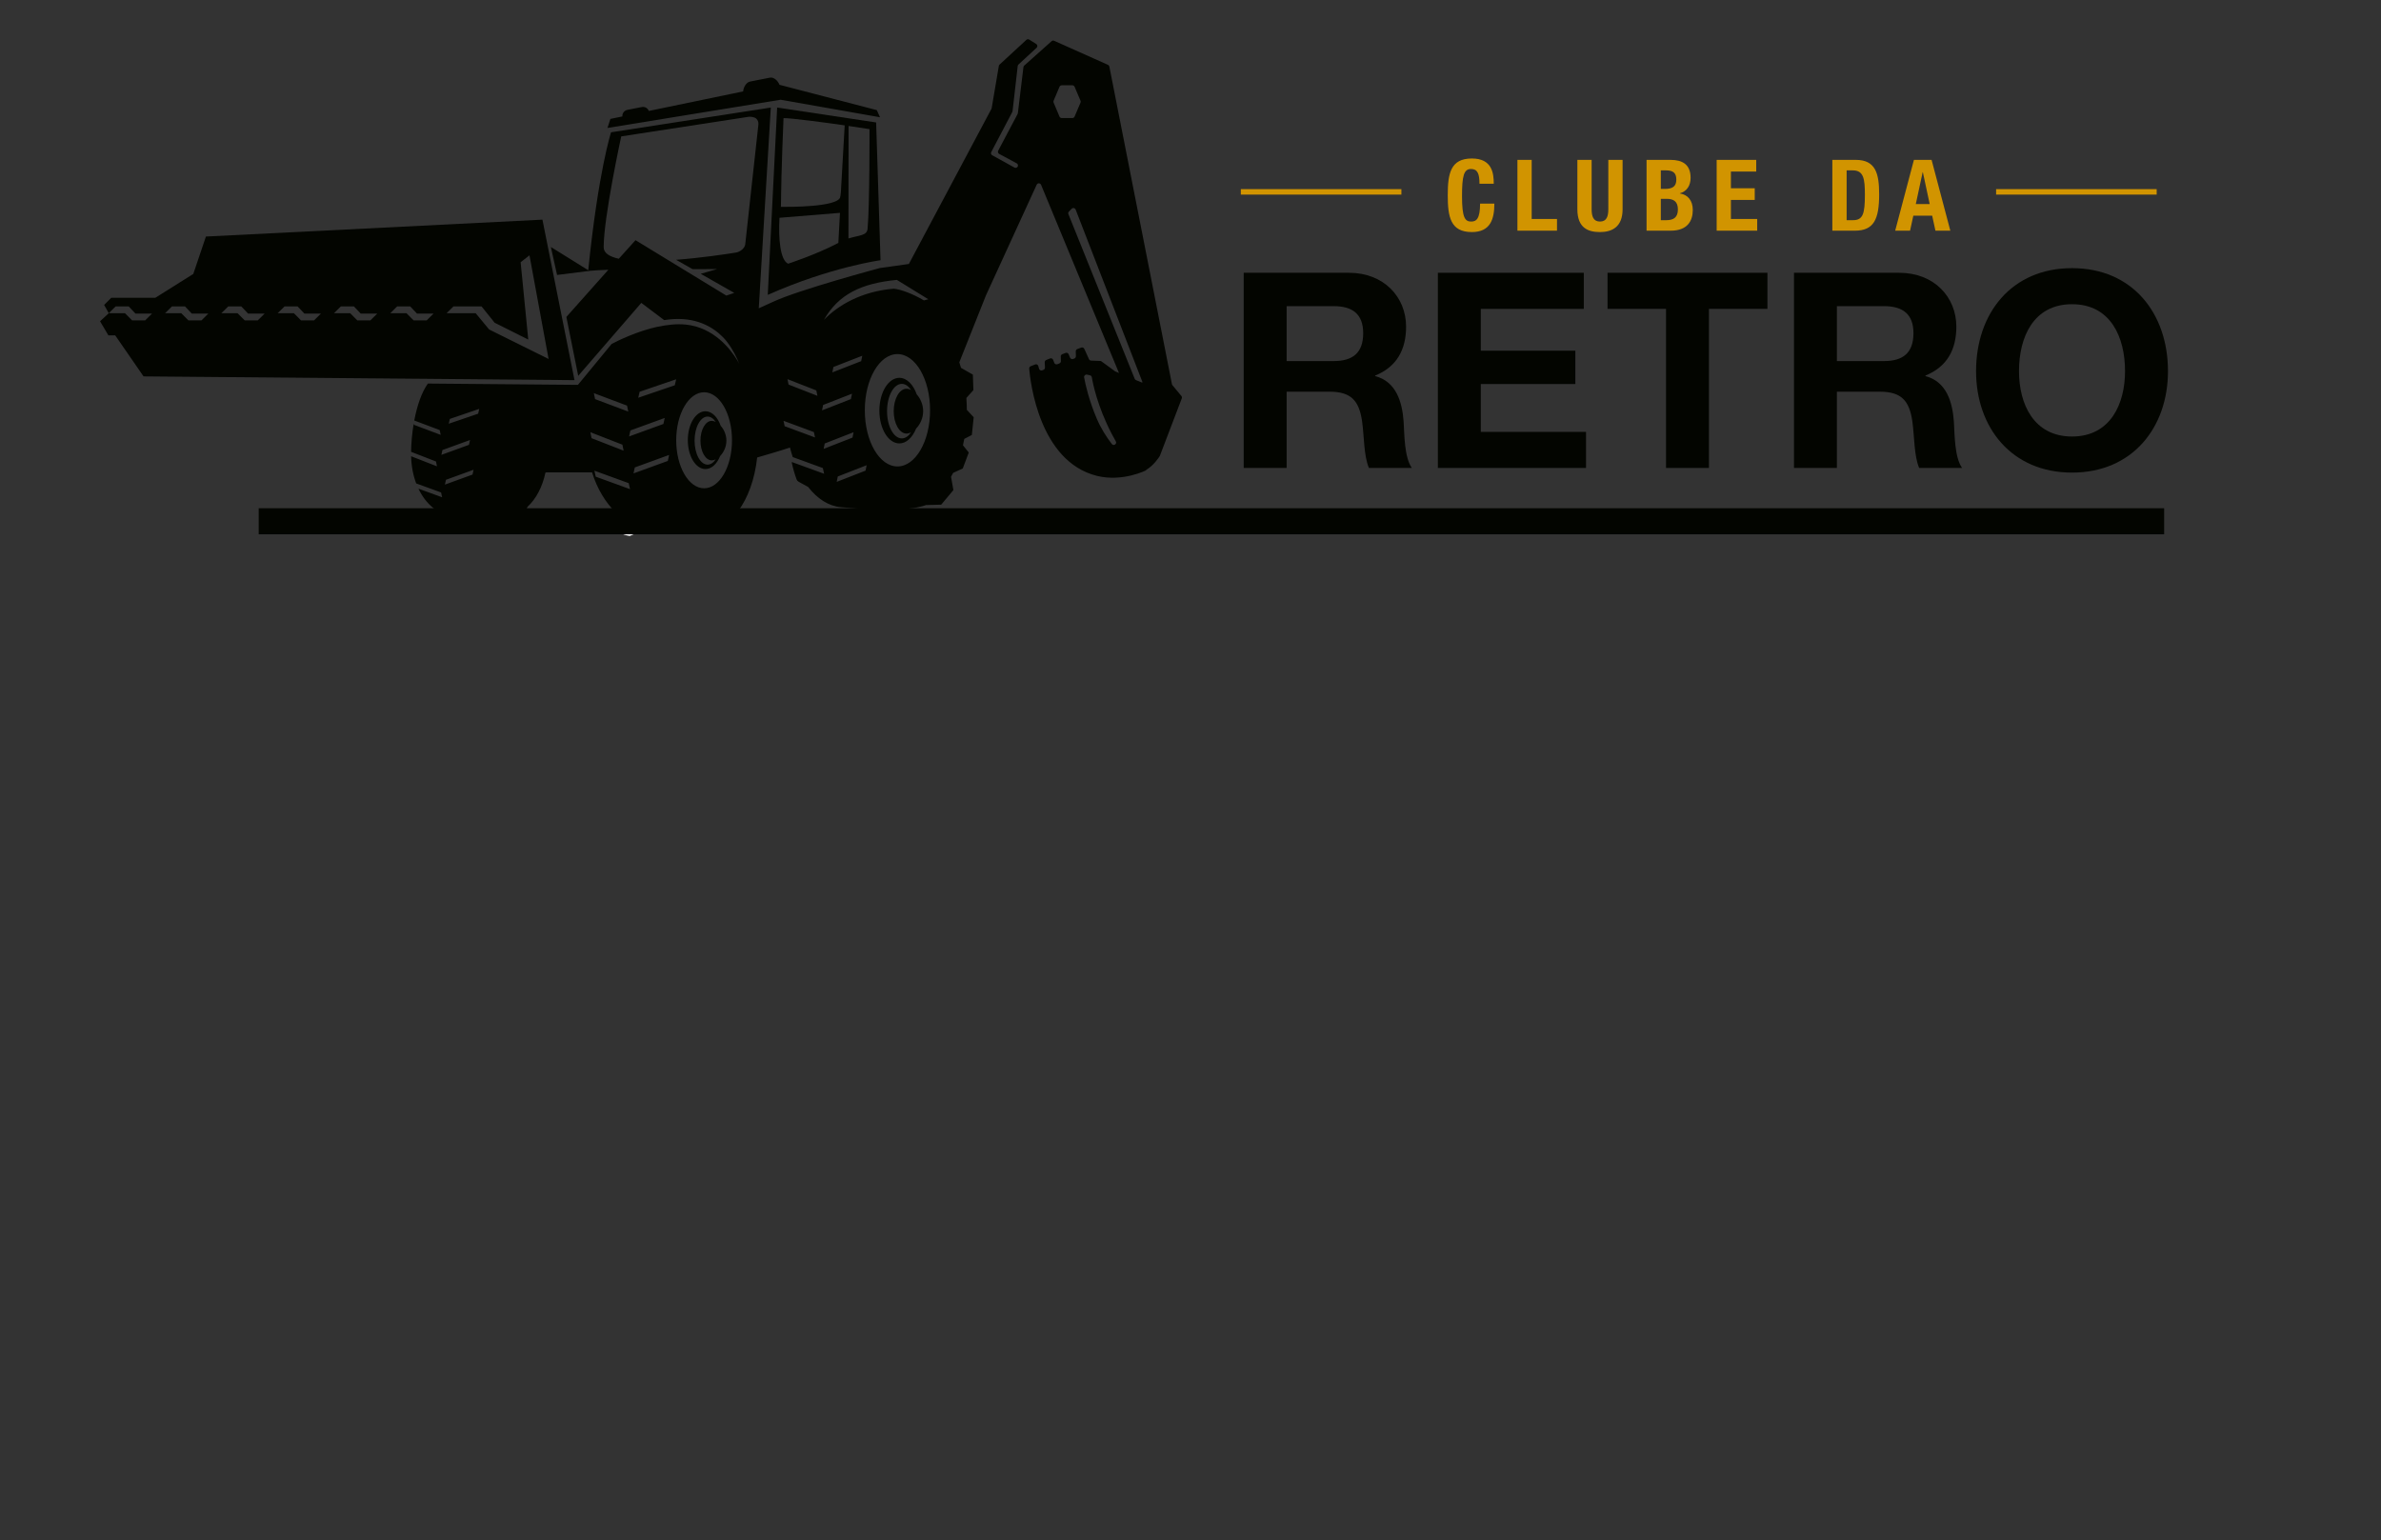 <?xml version="1.0" encoding="utf-8"?>
<!-- Generator: Adobe Illustrator 16.0.0, SVG Export Plug-In . SVG Version: 6.00 Build 0)  -->
<!DOCTYPE svg PUBLIC "-//W3C//DTD SVG 1.1//EN" "http://www.w3.org/Graphics/SVG/1.1/DTD/svg11.dtd">
<svg version="1.1" id="Layer_1" xmlns="http://www.w3.org/2000/svg" xmlns:xlink="http://www.w3.org/1999/xlink" x="0px" y="0px"
	 width="1416px" height="916px" viewBox="0 0 1416 916" enable-background="new 0 0 1416 916" xml:space="preserve">
<rect x="0" y="0" width="1416" height="916" fill="#333333" stroke="none"/>
<g>
	<defs>
		<rect id="SVGID_1_" x="-141.601" y="-361.601" width="1699.2" height="1099.2"/>
	</defs>
	<clipPath id="SVGID_2_">
		<use xlink:href="#SVGID_1_"  overflow="visible"/>
	</clipPath>
	<path clip-path="url(#SVGID_2_)" fill="#030500" d="M739.646,162.229h62.584c20.81,0,33.981,14.474,33.981,32.032
		c0,13.65-5.524,23.89-18.376,29.093v0.327c12.521,3.249,16.1,15.44,16.914,27.145c0.479,7.314,0.329,20.972,4.875,27.472h-25.519
		c-3.098-7.318-2.771-18.528-4.066-27.804c-1.79-12.188-6.5-17.551-19.348-17.551h-25.521v45.354h-25.526L739.646,162.229z
		 M765.176,214.736h27.961c11.375,0,17.562-4.875,17.562-16.584c0-11.21-6.187-16.081-17.562-16.081h-27.961V214.736z"/>
</g>
<g>
	<defs>
		<rect id="SVGID_3_" x="-141.601" y="-361.601" width="1699.2" height="1099.2"/>
	</defs>
	<clipPath id="SVGID_4_">
		<use xlink:href="#SVGID_3_"  overflow="visible"/>
	</clipPath>
	<path clip-path="url(#SVGID_4_)" fill="#030500" d="M855.117,162.229h86.781v21.467h-61.261v24.86h56.238v19.837h-56.238v28.451
		h62.581v21.453h-88.102V162.229z"/>
</g>
<g>
	<defs>
		<rect id="SVGID_5_" x="-141.601" y="-361.601" width="1699.2" height="1099.2"/>
	</defs>
	<clipPath id="SVGID_6_">
		<use xlink:href="#SVGID_5_"  overflow="visible"/>
	</clipPath>
	<path clip-path="url(#SVGID_6_)" fill="#030500" d="M990.797,183.694h-34.786v-21.466h95.093v21.466h-34.789v94.603h-25.518
		V183.694z"/>
</g>
<g>
	<defs>
		<rect id="SVGID_7_" x="-141.601" y="-361.601" width="1699.2" height="1099.2"/>
	</defs>
	<clipPath id="SVGID_8_">
		<use xlink:href="#SVGID_7_"  overflow="visible"/>
	</clipPath>
	<path clip-path="url(#SVGID_8_)" fill="#030500" d="M1066.9,162.229h62.567c20.814,0,33.989,14.474,33.989,32.032
		c0,13.65-5.531,23.89-18.376,29.093v0.327c12.518,3.249,16.094,15.44,16.912,27.145c0.479,7.314,0.315,20.972,4.863,27.472h-25.507
		c-3.097-7.318-2.767-18.528-4.068-27.804c-1.786-12.188-6.495-17.551-19.343-17.551h-25.521v45.354H1066.9V162.229z
		 M1092.419,214.736h27.965c11.374,0,17.558-4.875,17.558-16.584c0-11.21-6.184-16.081-17.558-16.081h-27.965V214.736z"/>
</g>
<g>
	<defs>
		<rect id="SVGID_9_" x="-141.601" y="-361.601" width="1699.2" height="1099.2"/>
	</defs>
	<clipPath id="SVGID_10_">
		<use xlink:href="#SVGID_9_"  overflow="visible"/>
	</clipPath>
	<path clip-path="url(#SVGID_10_)" fill="#030500" d="M1232.257,159.469c35.924,0,57.054,26.817,57.054,61.277
		c0,33.495-21.13,60.322-57.054,60.322c-35.938,0-57.073-26.826-57.073-60.322C1175.184,186.286,1196.317,159.469,1232.257,159.469
		 M1232.257,259.604c22.91,0,31.524-19.51,31.524-38.856c0-20.314-8.614-39.824-31.524-39.824c-22.926,0-31.542,19.51-31.542,39.824
		C1200.715,240.094,1209.33,259.604,1232.257,259.604"/>
</g>
<g>
	<defs>
		<rect id="SVGID_11_" x="-141.601" y="-361.601" width="1699.2" height="1099.2"/>
	</defs>
	<clipPath id="SVGID_12_">
		<use xlink:href="#SVGID_11_"  overflow="visible"/>
	</clipPath>
	<path clip-path="url(#SVGID_12_)" fill="#FFFFFF" d="M389.744,303.356c-6.894,3.602-13.851,6.919-20.836,9.906
		c0.628,1.506,1.244,3.023,1.84,4.559c0.27,0.109,0.558,0.192,0.824,0.277c0.979,0.29,1.972,0.533,2.954,0.656
		c6.443-2.69,12.816-5.646,19.142-8.88C392.227,307.949,390.916,305.745,389.744,303.356"/>
</g>
<g>
	<defs>
		<rect id="SVGID_13_" x="-141.601" y="-361.601" width="1699.2" height="1099.2"/>
	</defs>
	<clipPath id="SVGID_14_">
		<use xlink:href="#SVGID_13_"  overflow="visible"/>
	</clipPath>
	<path clip-path="url(#SVGID_14_)" fill="#D19400" d="M879.864,109.292c0-6.129-1.242-8.792-5.069-8.792
		c-4.308,0-5.32,4.31-5.32,16.228c0,12.718,1.775,15.04,5.435,15.04c3.067,0,5.309-1.596,5.309-10.682h8.487
		c0,9.086-2.241,16.925-13.39,16.925c-12.732,0-14.326-9.096-14.326-21.881c0-12.791,1.594-21.876,14.326-21.876
		c12.161,0,13.034,8.909,13.034,15.038H879.864z M902.426,137.191V95.079h8.482v35.152h15.055v6.96H902.426z M946.562,95.079v29.376
		c0,4.185,1.013,7.312,4.965,7.312c3.955,0,4.955-3.128,4.955-7.312V95.079h8.487v29.376c0,10.73-6.551,13.556-13.442,13.556
		c-6.902,0-13.453-2.289-13.453-13.556V95.079H946.562z M979.223,95.079h14.217c6.953,0,11.97,2.599,11.97,10.668
		c0,4.548-2.177,8.045-6.372,9.207v0.115c4.664,0.646,7.675,4.191,7.675,9.794c0,6.611-3.242,12.328-13.16,12.328h-14.328
		L979.223,95.079L979.223,95.079z M987.71,112.354h2.419c4.667,0,6.792-1.595,6.792-5.544c0-4.005-1.952-5.487-6.146-5.487h-3.065
		V112.354z M987.71,130.941h3.308c4.066,0,6.844-1.496,6.844-6.357c0-4.916-2.776-6.324-6.489-6.324h-3.661L987.71,130.941
		L987.71,130.941z M1044.436,95.079v6.951h-15.047v9.909h14.166v6.968h-14.166v11.324h15.633v6.96h-24.105V95.079H1044.436z
		 M1089.707,95.079h13.926c11.809,0,13.922,8.084,13.922,20.459c0,14.925-3.182,21.653-14.456,21.653h-13.39V95.079H1089.707z
		 M1098.211,130.941h3.774c5.9,0,7.079-3.718,7.079-15.161c0-9.565-0.773-14.458-7.26-14.458h-3.595L1098.211,130.941
		L1098.211,130.941z M1138.23,95.079h10.502l11.146,42.112h-8.856l-1.939-8.907h-11.212l-1.944,8.907h-8.848L1138.23,95.079z
		 M1139.344,121.344h8.26l-4.066-18.955h-0.112L1139.344,121.344z M833.422,112.496h-95.494v3.244h95.494V112.496z
		 M1282.598,112.496h-95.495v3.244h95.495V112.496z"/>
</g>
<g>
	<g>
		<defs>
			<rect id="SVGID_15_" x="-141.601" y="-361.601" width="1699.2" height="1099.2"/>
		</defs>
		<clipPath id="SVGID_16_">
			<use xlink:href="#SVGID_15_"  overflow="visible"/>
		</clipPath>
		<path clip-path="url(#SVGID_16_)" fill="#030500" d="M153.853,302.256h1133.18v15.503H153.853V302.256z"/>
	</g>
	<g>
		<defs>
			<rect id="SVGID_17_" x="-141.601" y="-361.601" width="1699.2" height="1099.2"/>
		</defs>
		<clipPath id="SVGID_18_">
			<use xlink:href="#SVGID_17_"  overflow="visible"/>
		</clipPath>
		<path clip-path="url(#SVGID_18_)" fill="#030500" d="M327.618,146.905l22.862,14.206l-19.185,2.408L327.618,146.905z"/>
	</g>
	<g>
		<defs>
			<rect id="SVGID_19_" x="-141.601" y="-361.601" width="1699.2" height="1099.2"/>
		</defs>
		<clipPath id="SVGID_20_">
			<use xlink:href="#SVGID_19_"  overflow="visible"/>
		</clipPath>
		<path clip-path="url(#SVGID_20_)" fill="#030500" d="M523.334,69.729l-1.889-4.242L463.59,50.436
			c-0.887-2.257-3.282-4.736-5.73-4.257L446.078,48.5c-2.354,0.455-3.983,3.572-4.108,5.852l-56.104,11.632
			c-0.274-0.71-0.757-1.329-1.39-1.766c-0.812-0.548-1.84-0.749-2.795-0.562l-8.583,1.679c-0.968,0.196-1.815,0.759-2.365,1.58
			c-0.465,0.688-0.664,1.512-0.604,2.333l-7.115,1.476l-1.739,5.375l102.954-16.777L523.334,69.729z"/>
	</g>
	<g>
		<defs>
			<rect id="SVGID_21_" x="-141.601" y="-361.601" width="1699.2" height="1099.2"/>
		</defs>
		<clipPath id="SVGID_22_">
			<use xlink:href="#SVGID_21_"  overflow="visible"/>
		</clipPath>
		<path clip-path="url(#SVGID_22_)" fill="#030500" d="M462.176,63.957l-5.581,111.398c37.473-16.61,67.056-20.589,67.056-20.589
			l-2.608-81.938L462.176,63.957z M498.57,144.471c-13.453,7.045-29.86,12.36-29.86,12.36c-4.699-2.094-5.843-14.732-5.147-27.309
			l35.975-2.934L498.57,144.471z M500.077,114.312c-0.14,1.45-0.333,2.891-0.529,3.312c-2.569,5.472-29.412,5.469-35.138,5.406
			c0.193-21.787,1.553-52.771,1.553-52.771c3.821-0.146,25.965,2.766,36.379,4.304L500.077,114.312z M504.582,141.808l0.072-66.899
			c5.126,0.768,12.453,1.905,12.453,1.905s0.117,45.662-1.15,59.182C515.566,140.176,511.549,139.743,504.582,141.808"/>
	</g>
	<g>
		<defs>
			<rect id="SVGID_23_" x="-141.601" y="-361.601" width="1699.2" height="1099.2"/>
		</defs>
		<clipPath id="SVGID_24_">
			<use xlink:href="#SVGID_23_"  overflow="visible"/>
		</clipPath>
		<path clip-path="url(#SVGID_24_)" fill="#030500" d="M549.007,244.523c0-3.987-1.649-7.539-3.825-9.978
			c-2.052-5.876-5.907-9.842-10.321-9.842c-6.565,0-11.887,8.725-11.887,19.493c0,10.79,5.32,19.508,11.887,19.508
			c4.146,0,7.805-3.499,9.935-8.801C547.161,252.465,549.007,248.724,549.007,244.523 M536.314,260.721
			c-4.84,0-8.776-7.234-8.776-16.188c0-8.979,3.938-16.236,8.776-16.236c2.081,0,3.995,1.353,5.503,3.601
			c-0.915-0.451-1.829-0.709-2.685-0.709c-4.23,0-7.635,5.935-7.635,13.341c0,7.36,3.403,13.323,7.635,13.323
			c0.853,0,1.761-0.255,2.674-0.703C540.301,259.377,538.392,260.721,536.314,260.721"/>
	</g>
	<g>
		<defs>
			<rect id="SVGID_25_" x="-141.601" y="-361.601" width="1699.2" height="1099.2"/>
		</defs>
		<clipPath id="SVGID_26_">
			<use xlink:href="#SVGID_25_"  overflow="visible"/>
		</clipPath>
		<path clip-path="url(#SVGID_26_)" fill="#030500" d="M431.992,262.054c0-3.521-1.455-6.65-3.372-8.8
			c-1.812-5.175-5.209-8.673-9.094-8.673c-5.792,0-10.479,7.693-10.479,17.181c0,9.51,4.688,17.196,10.479,17.196
			c3.651,0,6.876-3.084,8.754-7.759C430.365,269.049,431.992,265.755,431.992,262.054 M420.804,276.324
			c-4.264,0-7.734-6.375-7.734-14.271c0-7.912,3.472-14.308,7.734-14.308c1.835,0,3.522,1.191,4.852,3.173
			c-0.808-0.396-1.613-0.624-2.365-0.624c-3.729,0-6.729,5.226-6.729,11.759c0,6.486,3,11.74,6.729,11.74
			c0.75,0,1.553-0.226,2.354-0.62C424.318,275.142,422.634,276.324,420.804,276.324"/>
	</g>
	<g>
		<defs>
			<rect id="SVGID_27_" x="-141.601" y="-361.601" width="1699.2" height="1099.2"/>
		</defs>
		<clipPath id="SVGID_28_">
			<use xlink:href="#SVGID_27_"  overflow="visible"/>
		</clipPath>
		<path clip-path="url(#SVGID_28_)" fill="#030500" d="M341.664,226.078l-19.069-95.444l-200.13,10.043l-7.506,22.239L92.355,177.11
			h-26.2l-4.229,4.229l2.763,4.923l4.088-4.043h7.753l4.04,4.276h9.838l-4.085,4.048h-7.754l-4.256-4.28h-9.624l-5.186,4.798
			l4.952,8.375h4.058L85.37,223.85L341.664,226.078z M269.686,182.22h16.682l7.83,9.75l19.962,9.984l-4.536-46.008l5.264-4.096
			l11.363,61.641l-35.34-17.524l-8.036-9.705h-17.276L269.686,182.22z M236.2,182.22h7.753l4.04,4.276h9.84l-4.087,4.048h-7.754
			l-4.256-4.28h-9.623L236.2,182.22z M202.716,182.22h7.753l4.04,4.276h9.838l-4.087,4.048h-7.752l-4.256-4.28h-9.622
			L202.716,182.22z M169.23,182.22h7.753l4.041,4.276h9.837l-4.085,4.048h-7.752l-4.257-4.28h-9.623L169.23,182.22z
			 M119.807,190.543h-7.752l-4.257-4.28h-9.623l4.087-4.043h7.753l4.04,4.276h9.839L119.807,190.543z M131.66,186.263l4.086-4.043
			h7.752l4.041,4.276h9.839l-4.088,4.048h-7.752l-4.254-4.28L131.66,186.263z"/>
	</g>
	<g>
		<defs>
			<rect id="SVGID_29_" x="-141.601" y="-361.601" width="1699.2" height="1099.2"/>
		</defs>
		<clipPath id="SVGID_30_">
			<use xlink:href="#SVGID_29_"  overflow="visible"/>
		</clipPath>
		<path clip-path="url(#SVGID_30_)" fill="#030500" d="M702.577,235.488l-5.317-6.398c-0.151-0.183-0.255-0.399-0.302-0.634
			L659.742,39.585c-0.09-0.454-0.396-0.837-0.816-1.025l-32.018-14.304c-0.511-0.229-1.108-0.136-1.527,0.238l-16.266,14.512
			c-0.258,0.232-0.423,0.548-0.464,0.893l-3.317,27.381c-0.021,0.174-0.074,0.343-0.153,0.495l-11.542,21.831
			c-0.364,0.691-0.104,1.548,0.584,1.919l10.432,5.609c0.86,0.465,1.009,1.643,0.287,2.305c-0.451,0.413-1.114,0.49-1.65,0.195
			l-13.21-7.296c-0.678-0.375-0.932-1.222-0.573-1.908l12.523-23.864c0.081-0.157,0.134-0.326,0.152-0.501l3.053-26.81
			c0.039-0.339,0.197-0.653,0.448-0.885l10.789-9.956c0.689-0.638,0.585-1.756-0.212-2.254l-4.165-2.605
			c-0.545-0.339-1.249-0.273-1.72,0.163L594.457,38.4c-0.229,0.214-0.385,0.498-0.437,0.809l-4.26,25.096
			c-0.023,0.151-0.072,0.296-0.146,0.431l-49.103,92.252l-17.18,2.401c0,0-48.188,12.894-63.577,20.094
			c-2.327,1.089-5.33,2.442-8.509,3.857l7.16-119.383l-95.002,14.723c0,0-7.578,23.035-13.616,82.44
			c4.112-0.357,8.004-0.536,12.02-0.697l-24.984,28.071l7.043,35.021l37.527-43.382l13.593,10.235
			c1.023-0.147,2.081-0.287,3.212-0.406c15.488-1.617,25.64,4.368,31.709,10.514c1.912,1.936,3.586,4.229,4.98,6.468
			c3.055,4.879,4.786,9.495,4.786,9.495s-0.021-0.047-0.057-0.11l0.022,0.053c0,0-0.484-0.997-1.456-2.58
			c-3.55-5.758-13.49-19.077-30.325-20.761c-5.389-0.538-11.148,0.096-16.7,1.312l-0.064-0.047
			c-12.197,2.679-23.372,8.158-27.349,10.243l-20.04,24.332l-89.239-0.775c-3.795,5.297-6.475,13.391-8.098,21.975l15.128,5.693
			l0.602,2.858l-15.881-5.974l-0.168-0.803c-0.975,5.7-1.492,11.537-1.567,16.848l14.803,5.759l0.581,2.865l-15.342-5.971
			l-0.035-0.17c0.122,5.969,1.202,11.487,3.025,16.312l14.798,5.384l0.623,2.863l-14.088-5.124
			c4.461,9.376,11.906,15.51,20.299,16.179c31.94,2.566,42.736-0.041,44.612-5.446c4.996-4.585,8.809-11.745,10.604-20.241
			c0.131-0.059,0.259-0.115,0.39-0.173h27.362c5.892,19.38,20.33,32.757,33.28,33.948c44.346,4.115,54.711-1.108,53.493-10.847
			c5.834-7.726,9.996-19.005,11.393-31.96c7.116-2.06,14.311-4.159,19.502-5.943c0.492,1.966,1.062,3.854,1.673,5.701l17.906,6.516
			l0.737,3.394l-19.188-6.979c-0.034,0.181-0.048,0.364-0.007,0.549c0.753,3.455,1.709,6.742,2.848,9.81
			c0.2,0.562,0.605,1.028,1.121,1.325c1.902,1.062,3.81,2.104,5.719,3.131c5.439,6.996,12.14,11.367,19.365,12.038
			c26.674,2.473,42.267,1.733,50.802-1.271c2.992-0.07,5.982-0.141,8.978-0.225c2.439-2.842,4.851-5.748,7.254-8.679
			c-0.45-2.64-0.925-5.271-1.408-7.896c0.428-0.753,0.844-1.526,1.247-2.321c1.91-0.866,3.817-1.733,5.725-2.619
			c1.222-3.144,2.412-6.312,3.572-9.487c-1.145-1.453-2.298-2.893-3.453-4.33c0.285-1.24,0.553-2.497,0.786-3.779
			c1.5-0.771,2.999-1.547,4.495-2.333c0.396-3.504,0.753-7.014,1.101-10.538c-1.353-1.481-2.715-2.947-4.078-4.41
			c-0.008-2.398-0.106-4.757-0.28-7.075c1.398-1.539,2.793-3.091,4.181-4.651c-0.073-3.066-0.189-6.141-0.313-9.211
			c-2.341-1.365-4.688-2.695-7.037-4.026c-0.324-1.116-0.67-2.21-1.035-3.28l15.904-39.94l30.119-65.701
			c0.52-1.129,2.135-1.099,2.61,0.05l46.328,111.896l-2.15-0.905c-0.102-0.042-0.198-0.097-0.288-0.161l-7.94-5.798
			c-0.229-0.167-0.499-0.263-0.783-0.273l-5.416-0.212c-0.537-0.021-1.018-0.343-1.239-0.829l-2.819-6.168
			c-0.31-0.679-1.088-1.002-1.787-0.743l-2.337,0.865c-0.571,0.212-0.944,0.762-0.932,1.369l0.07,2.907
			c0.016,0.617-0.371,1.174-0.952,1.379l-0.729,0.255c-0.712,0.248-1.494-0.102-1.785-0.797l-0.84-2.021
			c-0.296-0.712-1.104-1.06-1.824-0.782l-1.949,0.747c-0.564,0.216-0.934,0.767-0.915,1.371l0.08,2.748
			c0.02,0.593-0.333,1.134-0.882,1.358l-1.182,0.483c-0.743,0.305-1.591-0.062-1.872-0.812l-0.674-1.78
			c-0.283-0.749-1.127-1.117-1.866-0.814l-2.259,0.917c-0.559,0.229-0.914,0.783-0.886,1.387l0.146,3.078
			c0.025,0.617-0.344,1.182-0.919,1.398l-0.726,0.274c-0.785,0.298-1.653-0.146-1.877-0.955l-0.436-1.593
			c-0.227-0.82-1.115-1.262-1.902-0.943l-2.631,1.055c-0.581,0.233-0.941,0.813-0.89,1.438c0.639,7.679,5.953,55.191,40.257,63.753
			c15.37,3.833,29.423-3.381,29.423-3.381l-0.259-0.081c4.562-2.605,7.688-7.459,8.205-8.29c0.049-0.078,0.087-0.158,0.12-0.244
			l13.003-34.081C702.997,236.426,702.906,235.885,702.577,235.488 M262.492,270.516l0.621-2.862l16.42-5.976l-0.623,2.866
			L262.492,270.516z M281.01,282.238l-16.417,5.972l0.622-2.864l16.418-5.974L281.01,282.238z M284.354,246.029l-17.493,5.969
			l0.664-2.86l17.493-5.974L284.354,246.029z M374.907,255.998l20.405-7.426l-0.773,3.562l-20.405,7.422L374.907,255.998z
			 M372.897,241.229l0.751,3.557l-19.739-7.424l-0.747-3.561L372.897,241.229z M351.805,260.602l-0.722-3.559l19.066,7.418
			l0.723,3.561L351.805,260.602z M354.283,283.49l-0.774-3.562l20.403,7.424l0.774,3.56L354.283,283.49z M397.15,274.125
			l-20.406,7.422l0.775-3.559l20.403-7.425L397.15,274.125z M401.305,229.125l-21.741,7.418l0.825-3.555l21.741-7.424
			L401.305,229.125z M418.754,290.396c-9.166,0-16.604-12.788-16.604-28.571c0-15.761,7.438-28.545,16.604-28.545
			c9.146,0,16.571,12.784,16.571,28.545C435.325,277.607,427.899,290.396,418.754,290.396 M443.203,145.241
			c-0.277,2.483-3.158,4.574-5.422,4.943c-6.016,0.979-20.643,3.167-35.681,4.327l9.779,5.568l14.643-0.062l-9.797,2.818
			l19.946,11.354l-4.716,1.596l-34.358-20.956l-19.652-11.986l-9.94,11.037c-5.517-1.229-8.995-3.373-8.995-6.83
			c0-18.046,10.443-65.934,10.443-65.934l75.739-11.646c1.242-0.196,3.625,0.199,4.548,1.051c0.917,0.857,1.408,2.09,1.312,3.344
			L443.203,145.241z M533.385,166.458l18.7,11.526c-0.427,0.147-1.338,0.378-2.63,0.674c-6.37-3.851-13.919-6.629-17.931-6.964
			c-19.095,1.542-33.278,9.888-41.527,18.56C498.607,175,512.314,168.477,533.385,166.458 M512.797,211.566l-0.649,3.214
			l-17.161,6.691l0.649-3.208L512.797,211.566z M466.65,253.471l-0.688-3.209l18.062,6.698l0.684,3.208L466.65,253.471z
			 M468.963,228.708l-0.649-3.212l17.159,6.697l0.652,3.211L468.963,228.708z M488.867,244.052l0.65-3.21l17.162-6.698l-0.65,3.212
			L488.867,244.052z M489.821,266.957l0.651-3.21l17.161-6.697l-0.65,3.21L489.821,266.957z M514.75,279.885l-17.16,6.7l0.651-3.215
			l17.159-6.693L514.75,279.885z M533.717,277.405c-10.717,0-19.405-14.959-19.405-33.412c0-18.463,8.688-33.411,19.405-33.411
			c10.731,0,19.408,14.948,19.408,33.411C553.125,262.446,544.448,277.405,533.717,277.405 M661.22,264.058
			c-3.227-4.163-6.479-9.245-8.982-15.128c-4.703-11.036-6.759-20.44-7.496-24.473c-0.185-1.002,0.709-1.868,1.705-1.65l1.768,0.389
			c0.569,0.124,1.003,0.574,1.099,1.147c0.601,3.606,3.278,17.185,11.746,33.516c0.855,1.651,1.699,3.188,2.52,4.612
			C664.457,264.003,662.305,265.456,661.22,264.058 M630.096,69.33l-3.512-8.313c-0.149-0.354-0.149-0.754,0-1.107l3.512-8.315
			c0.222-0.527,0.738-0.87,1.312-0.87h6.347c0.569,0,1.086,0.342,1.31,0.867l3.533,8.315c0.15,0.355,0.15,0.758,0,1.113
			l-3.533,8.313c-0.224,0.526-0.739,0.867-1.31,0.867h-6.347C630.834,70.2,630.316,69.858,630.096,69.33 M678.782,227.396
			l-3.204-1.349c-0.35-0.146-0.627-0.428-0.77-0.778l-39.418-97.926c-0.213-0.527-0.092-1.131,0.309-1.534l1.654-1.668
			c0.727-0.732,1.965-0.473,2.338,0.488l39.791,102.75L678.782,227.396z"/>
	</g>
</g>
</svg>
